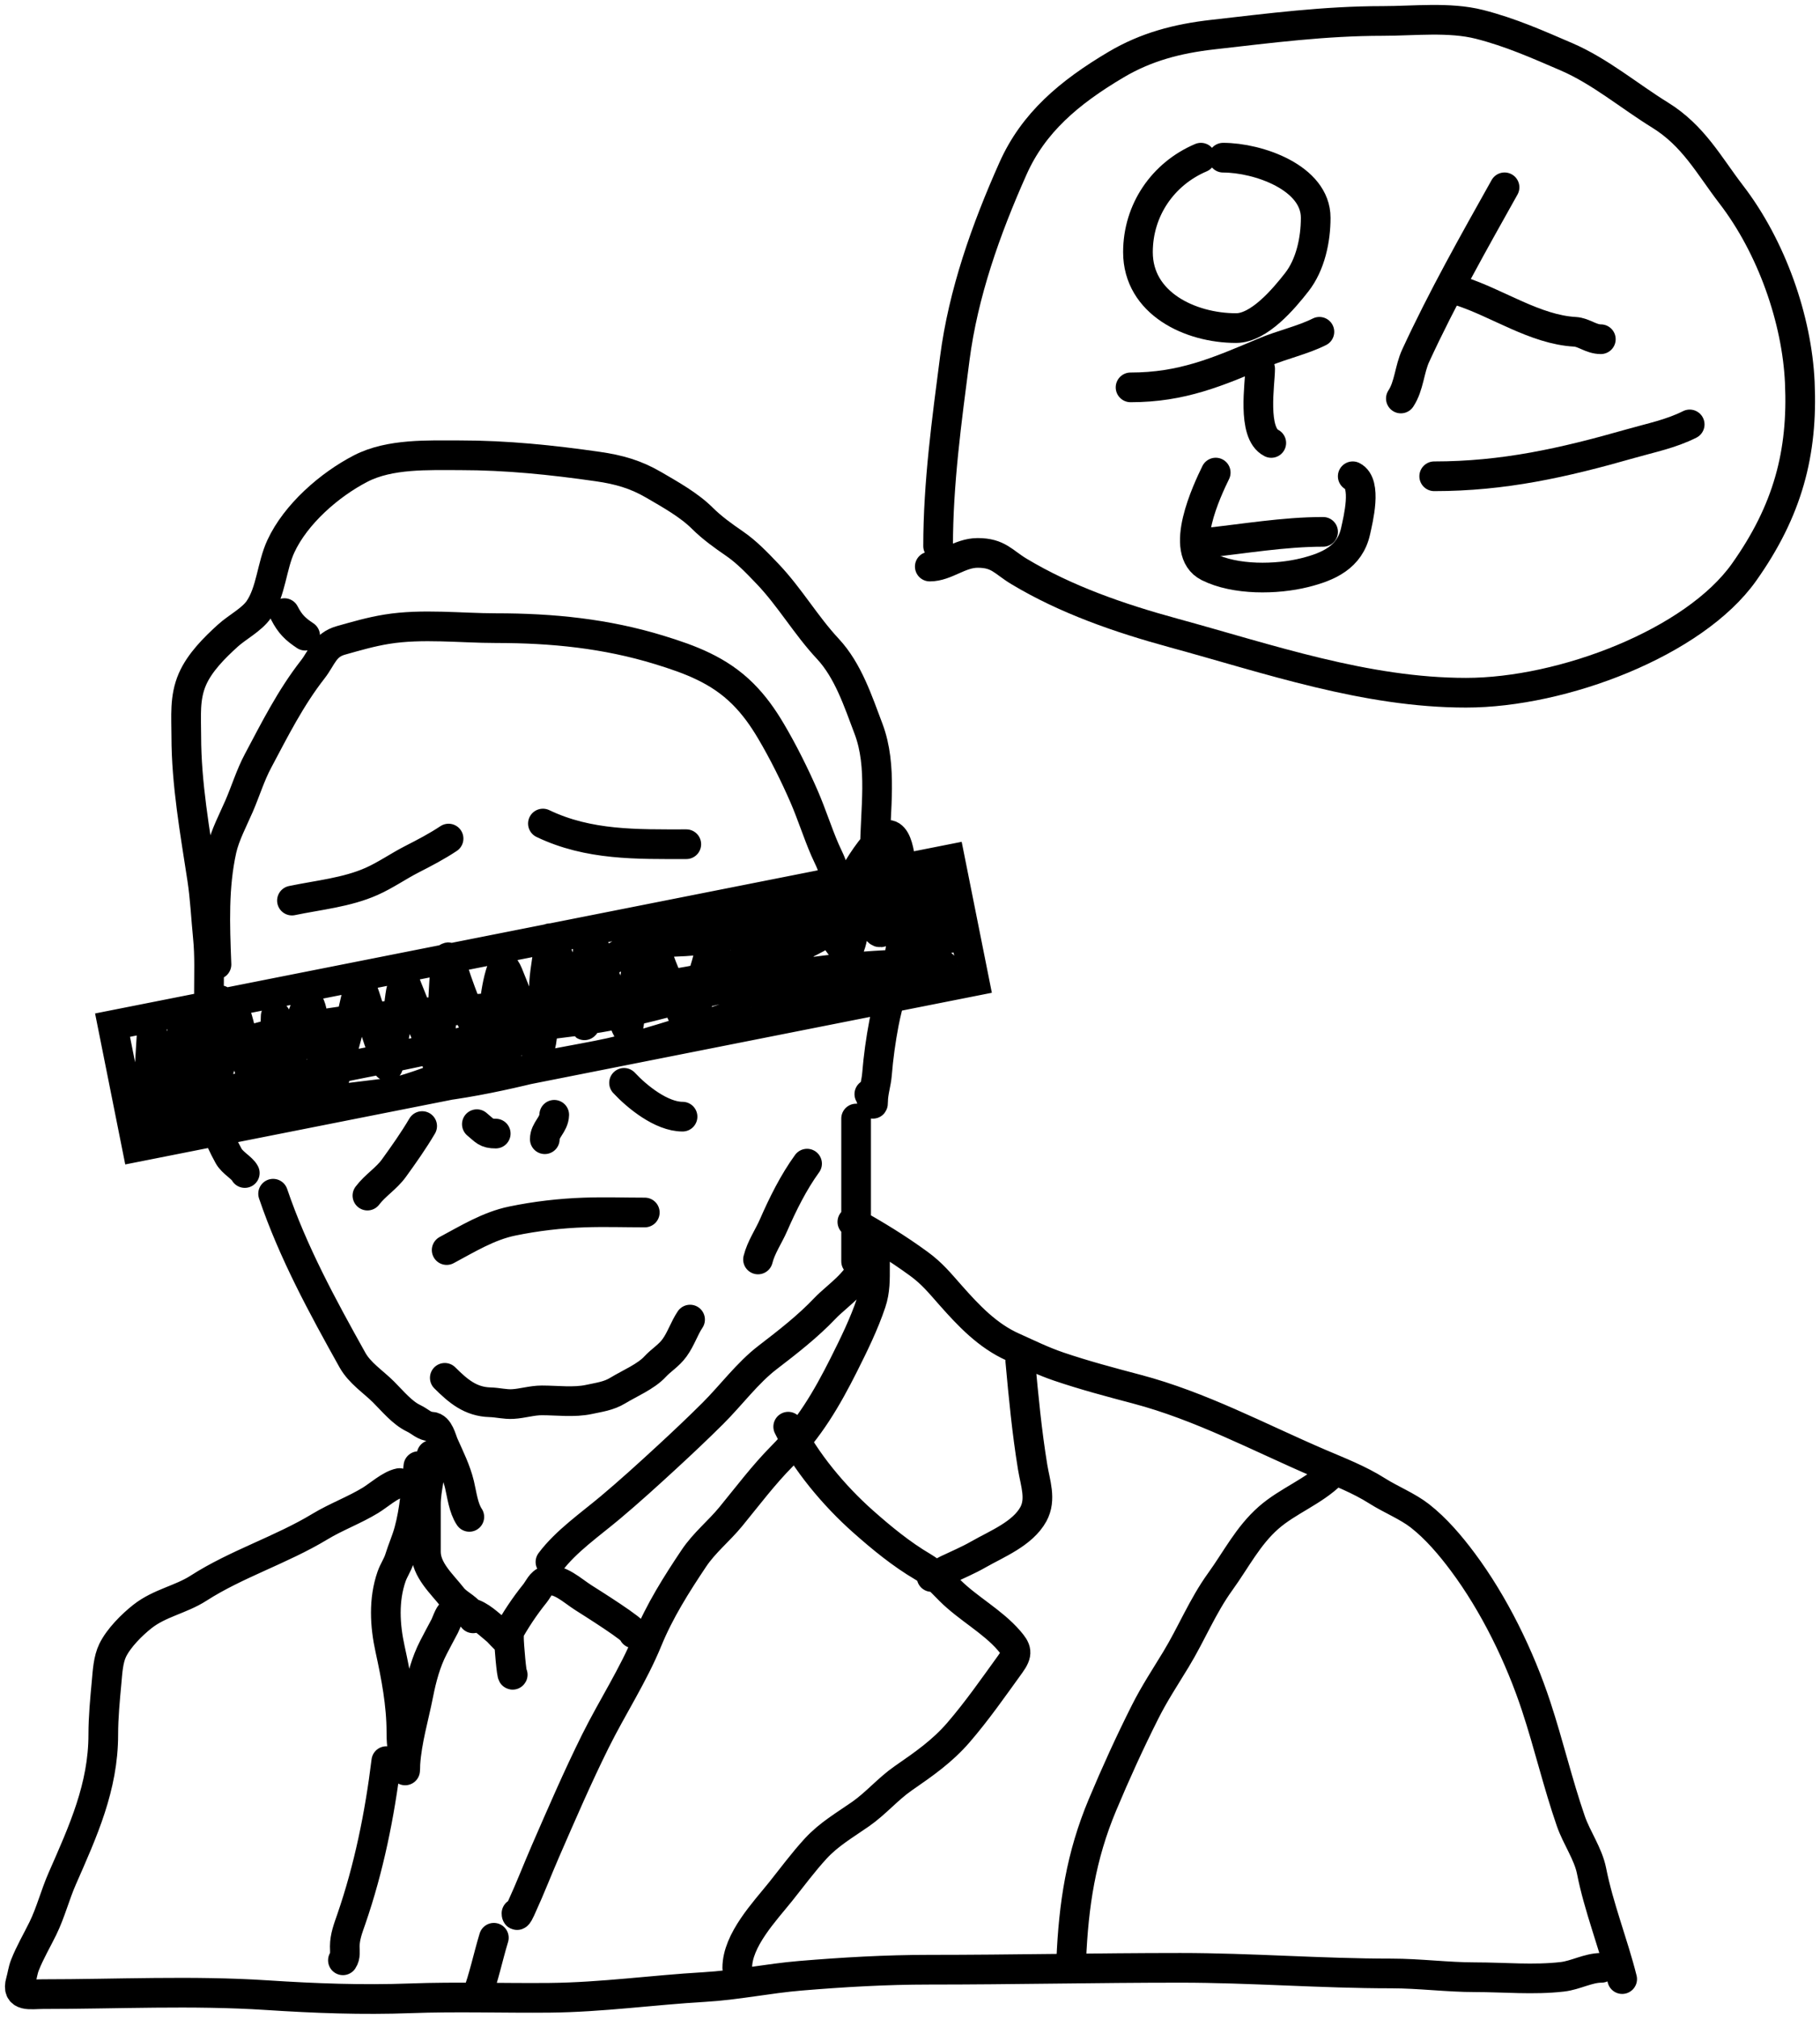 <svg width="92" height="102" viewBox="0 0 92 102" fill="none" xmlns="http://www.w3.org/2000/svg">
<path d="M60.705 7.967C58.78 8.785 57.523 10.62 57.523 12.74C57.523 15.323 60.159 16.577 62.483 16.577C63.643 16.577 64.88 15.117 65.551 14.258C66.242 13.376 66.508 12.112 66.508 11.003C66.508 8.972 63.596 7.967 61.828 7.967" stroke="black" stroke-width="1.5" stroke-linecap="round"/>
<path d="M57.149 19.572C59.739 19.572 61.53 18.802 63.887 17.804C64.824 17.408 65.838 17.193 66.695 16.764" stroke="black" stroke-width="1.5" stroke-linecap="round"/>
<path d="M63.7 18.636C63.7 19.358 63.273 21.886 64.262 22.38" stroke="black" stroke-width="1.5" stroke-linecap="round"/>
<path d="M61.454 23.877C61.027 24.752 59.541 27.871 61.08 28.64C62.442 29.321 64.524 29.289 65.957 28.931C67.153 28.632 68.238 28.154 68.525 26.831C68.651 26.253 69.113 24.431 68.38 24.064" stroke="black" stroke-width="1.5" stroke-linecap="round"/>
<path d="M60.892 27.434C62.885 27.224 64.883 26.872 66.882 26.872" stroke="black" stroke-width="1.5" stroke-linecap="round"/>
<path d="M76.054 9.464C74.484 12.269 72.907 15.056 71.562 17.971C71.246 18.654 71.228 19.511 70.813 20.134" stroke="black" stroke-width="1.5" stroke-linecap="round"/>
<path d="M73.808 14.705C75.699 15.313 77.607 16.653 79.611 16.764C80.071 16.79 80.422 17.139 80.921 17.139" stroke="black" stroke-width="1.5" stroke-linecap="round"/>
<path d="M72.498 24.064C76.001 24.064 79.024 23.385 82.397 22.422C83.471 22.115 84.443 21.929 85.413 21.444" stroke="black" stroke-width="1.5" stroke-linecap="round"/>
<path d="M47.421 27.592C47.421 24.435 47.856 21.254 48.263 18.116C48.69 14.825 49.826 11.605 51.21 8.506C52.236 6.208 54.025 4.681 56.425 3.26C57.915 2.379 59.486 1.954 61.313 1.748C64.199 1.422 66.962 1.059 69.896 1.059C71.469 1.059 73.264 0.845 74.784 1.231C76.361 1.632 77.727 2.243 79.181 2.868C80.878 3.598 82.374 4.864 83.905 5.807C85.611 6.858 86.394 8.372 87.506 9.817C89.563 12.487 90.836 16.157 90.979 19.322C91.141 22.893 90.366 25.804 88.161 28.912C85.642 32.464 79.002 35 74.106 35C69.031 35 64.123 33.291 59.337 31.985C56.569 31.23 53.883 30.296 51.514 28.874C50.71 28.392 50.475 27.936 49.421 27.936C48.51 27.936 47.827 28.625 47 28.625" stroke="black" stroke-width="1.5" stroke-linecap="round"/>
<path d="M10.562 50.154C10.562 49.224 10.601 48.285 10.509 47.359C10.412 46.384 10.365 45.358 10.217 44.395C9.856 42.035 9.417 39.595 9.417 37.201C9.417 36.2 9.318 35.256 9.725 34.321C10.096 33.468 10.845 32.726 11.516 32.117C11.986 31.689 12.724 31.314 13.084 30.793C13.704 29.895 13.736 28.595 14.197 27.602C14.951 25.975 16.653 24.489 18.234 23.673C19.703 22.915 21.64 23.003 23.252 23.003C25.61 23.003 27.887 23.238 30.22 23.573C31.267 23.723 32.126 23.961 33.05 24.501C33.876 24.984 34.827 25.51 35.508 26.189C35.99 26.668 36.56 27.076 37.119 27.46C37.742 27.887 38.262 28.432 38.783 28.978L38.799 28.994C39.929 30.179 40.732 31.588 41.846 32.781C42.876 33.885 43.38 35.446 43.902 36.821C44.625 38.727 44.23 40.955 44.23 42.939M10.943 48.73L10.939 48.63C10.866 46.722 10.791 44.809 11.208 42.928C11.369 42.203 11.792 41.408 12.088 40.724C12.413 39.972 12.656 39.169 13.042 38.446C13.889 36.854 14.688 35.258 15.808 33.825C16.285 33.215 16.394 32.59 17.238 32.354C18.03 32.132 18.743 31.922 19.559 31.79C21.333 31.502 23.297 31.737 25.08 31.737C27.919 31.737 30.618 32.008 33.315 32.834C34.899 33.319 36.343 33.855 37.548 35.054C38.123 35.627 38.566 36.253 38.979 36.953C39.585 37.977 40.175 39.16 40.648 40.249C41.03 41.129 41.316 42.047 41.697 42.928C41.861 43.307 42.079 43.67 42.137 44.078C42.174 44.337 42.323 44.481 42.323 44.743M14.377 30.977C14.667 31.539 14.935 31.791 15.426 32.117M11.134 50.534C10.714 50.998 10.276 52.009 10.276 52.627C10.276 53.43 10.13 54.403 10.318 55.185C10.583 56.285 11.014 57.424 11.558 58.408C11.749 58.753 12.244 59.009 12.374 59.267M42.704 45.123C43.132 44.254 43.584 43.446 44.209 42.696C44.379 42.492 44.634 42.116 44.946 42.185C45.584 42.326 45.562 44.364 45.608 44.753C45.768 46.097 45.633 47.48 45.375 48.804C45.187 49.77 44.874 50.708 44.686 51.683C44.525 52.518 44.399 53.427 44.331 54.278C44.294 54.742 44.135 55.187 44.135 55.649C44.135 56.054 44.034 55.325 43.944 55.28M13.805 60.312C14.811 63.271 16.297 65.996 17.811 68.708C18.185 69.379 18.852 69.797 19.39 70.332C19.84 70.781 20.331 71.386 20.91 71.661C21.258 71.827 21.428 72.062 21.816 72.083C22.196 72.104 22.32 72.722 22.436 72.985C22.734 73.656 23.053 74.286 23.226 75.005C23.35 75.525 23.423 76.19 23.724 76.64M43.276 56.514V63.729M22.484 69.615C23.159 70.287 23.786 70.823 24.773 70.849C25.16 70.859 25.532 70.962 25.923 70.939C26.418 70.91 26.892 70.754 27.391 70.754C28.16 70.754 29.018 70.869 29.77 70.707C30.281 70.596 30.769 70.538 31.227 70.258C31.81 69.903 32.652 69.552 33.113 69.051C33.427 68.711 33.805 68.501 34.099 68.096C34.424 67.648 34.586 67.116 34.883 66.672M21.34 56.894C20.905 57.633 20.41 58.331 19.909 59.025C19.528 59.551 18.963 59.889 18.573 60.407M31.545 54.711C32.198 55.413 33.435 56.419 34.502 56.419M22.579 63.16C23.638 62.593 24.701 61.939 25.891 61.694C27.091 61.446 28.318 61.303 29.542 61.261C30.573 61.226 31.58 61.261 32.594 61.261M24.105 56.799C24.509 57.131 24.565 57.274 25.059 57.274M28.016 56.325C28.001 56.834 27.539 57.075 27.539 57.559M14.758 45.502C16.1 45.222 17.527 45.091 18.785 44.532C19.497 44.216 20.129 43.767 20.82 43.414C21.467 43.083 22.079 42.765 22.675 42.369M27.444 41.61C29.762 42.72 32.193 42.654 34.692 42.654M40.797 58.793C40.114 59.734 39.567 60.839 39.101 61.904C38.848 62.482 38.473 63.013 38.317 63.634M21.816 73.507C21.816 74.368 21.53 75.168 21.53 76.023V78.407C21.53 79.321 22.342 80.031 22.866 80.701C23.18 81.104 23.739 81.242 23.915 81.766M21.149 74.077C21.03 75.175 20.966 76.289 20.672 77.357C20.542 77.831 20.34 78.281 20.195 78.75C20.094 79.077 19.904 79.334 19.792 79.657C19.385 80.832 19.454 82.112 19.718 83.317C20.019 84.691 20.29 86.105 20.29 87.515C20.29 87.922 20.314 88.412 20.46 88.791C20.483 88.853 20.491 88.991 20.491 89.127M20.491 89.127C20.491 89.411 20.46 89.682 20.486 89.198C20.488 89.174 20.489 89.15 20.491 89.127ZM20.491 89.127C20.567 87.931 20.924 86.764 21.154 85.595C21.315 84.78 21.531 83.97 21.912 83.233C22.099 82.87 22.293 82.511 22.484 82.151C22.545 82.037 22.708 81.545 22.828 81.492C23.025 81.405 23.589 81.447 23.782 81.492C24.267 81.606 24.725 82.066 25.102 82.373C25.195 82.449 25.558 82.863 25.578 82.837C25.674 82.716 25.716 82.524 25.733 82.402M25.733 82.402C25.75 82.275 25.74 82.223 25.733 82.402ZM25.733 82.402C25.73 82.478 25.727 82.596 25.727 82.769C25.727 83.085 25.867 84.716 25.918 84.615M25.631 82.621C26.058 81.85 26.497 81.184 27.046 80.501C27.209 80.298 27.355 79.926 27.634 79.868C28.28 79.733 28.914 80.355 29.489 80.722C29.79 80.914 32.215 82.43 32.022 82.526M27.825 78.918C28.602 77.876 29.857 77.005 30.856 76.165C31.813 75.362 32.772 74.491 33.691 73.644C34.479 72.918 35.275 72.168 36.033 71.413C36.94 70.511 37.781 69.369 38.794 68.592C39.809 67.812 40.835 67.018 41.713 66.092C42.297 65.476 43.658 64.6 43.658 63.634M43.563 62.875C44.266 62.875 44.23 63.435 44.23 63.993C44.23 64.635 44.245 65.203 44.039 65.818C43.68 66.891 43.164 67.94 42.657 68.951C41.782 70.691 40.898 72.196 39.514 73.592C38.594 74.521 37.774 75.612 36.944 76.624C36.345 77.356 35.609 77.935 35.074 78.734C34.199 80.04 33.339 81.401 32.742 82.858C32.017 84.631 30.945 86.264 30.093 87.979C29.194 89.79 28.395 91.642 27.587 93.496C27.174 94.443 26.805 95.407 26.373 96.344C26.321 96.458 26.108 96.966 26.108 96.671M20.195 74.931C19.721 75.026 19.146 75.549 18.722 75.807C17.902 76.306 16.992 76.636 16.173 77.131C14.205 78.32 11.963 79.006 10.037 80.242C9.134 80.822 8.071 80.988 7.202 81.671C6.67 82.09 6.003 82.754 5.697 83.38C5.467 83.853 5.437 84.462 5.39 84.973C5.309 85.851 5.221 86.755 5.221 87.636C5.221 90.283 4.201 92.516 3.149 94.909C2.786 95.734 2.563 96.624 2.169 97.43C1.866 98.049 1.515 98.639 1.262 99.282C1.152 99.563 1.127 99.826 1.045 100.11C0.811 100.925 1.532 100.753 2.153 100.753C5.934 100.753 9.714 100.56 13.492 100.806C15.93 100.965 18.305 101.054 20.746 100.964C23.09 100.877 25.443 100.961 27.788 100.938C30.424 100.912 32.993 100.546 35.614 100.394C37.245 100.3 38.835 99.959 40.458 99.825C42.625 99.645 44.784 99.519 46.959 99.519C51.195 99.519 55.433 99.424 59.671 99.424C63.23 99.424 66.769 99.709 70.332 99.709C71.755 99.709 73.156 99.899 74.571 99.899C76.021 99.899 77.536 100.046 78.98 99.877C79.646 99.8 80.287 99.424 80.951 99.424M43.086 61.736C44.266 62.393 45.356 63.057 46.45 63.856C47.124 64.348 47.509 64.832 48.051 65.443C48.968 66.478 49.918 67.486 51.198 68.059C51.984 68.411 52.694 68.765 53.519 69.046C54.809 69.484 56.139 69.837 57.456 70.185C60.695 71.039 63.622 72.616 66.681 73.929C67.69 74.362 68.697 74.746 69.622 75.332C70.302 75.763 71.147 76.099 71.773 76.587C72.593 77.226 73.318 78.082 73.935 78.908C75.531 81.044 76.825 83.699 77.655 86.218C78.286 88.13 78.743 90.097 79.404 92.009C79.694 92.848 80.282 93.663 80.453 94.53C80.816 96.368 81.546 98.186 82 99.993M54.15 99.044C54.268 96.225 54.643 93.78 55.729 91.191C56.402 89.586 57.1 88.055 57.88 86.503C58.351 85.565 58.903 84.732 59.448 83.834C60.233 82.541 60.791 81.145 61.684 79.91C62.486 78.802 63.083 77.599 64.127 76.682C65.094 75.833 66.402 75.362 67.312 74.457M51.574 68.761C51.738 70.557 51.908 72.347 52.2 74.13C52.329 74.921 52.648 75.752 52.237 76.503C51.692 77.496 50.387 78.006 49.455 78.539C48.924 78.842 48.4 79.058 47.855 79.319C47.559 79.461 47.416 79.678 47.092 79.678M39.843 72.083C40.688 73.826 42.177 75.588 43.626 76.872C44.562 77.702 45.563 78.525 46.647 79.161C47.199 79.486 47.575 79.916 48.024 80.364C48.94 81.275 50.166 81.918 51.002 82.885C51.394 83.338 51.47 83.523 51.066 84.082C50.22 85.251 49.392 86.443 48.448 87.536C47.631 88.482 46.706 89.123 45.699 89.82L45.661 89.846C44.889 90.381 44.279 91.112 43.51 91.65C42.705 92.212 41.9 92.673 41.231 93.401C40.603 94.084 40.032 94.859 39.451 95.585C38.654 96.579 37.268 98.028 37.268 99.424M19.527 88.981C19.196 91.682 18.648 94.389 17.758 96.966C17.603 97.413 17.429 97.859 17.429 98.338C17.429 98.587 17.474 98.835 17.334 99.044M24.964 97.905C24.665 98.889 24.464 99.895 24.105 100.848M7.69 51.913C7.613 53.107 7.526 54.287 7.526 55.483C7.526 55.601 7.521 55.721 7.526 55.839C7.543 56.205 7.829 55.171 7.973 54.835C8.205 54.295 8.479 53.777 8.727 53.246C8.883 52.912 9.056 52.581 9.188 52.237C9.226 52.138 9.194 51.896 9.293 51.936C9.387 51.973 9.405 52.871 9.416 52.954C9.528 53.796 9.705 54.631 9.809 55.474C9.847 55.787 9.866 56.118 9.95 56.423C10.022 56.681 10.592 55.223 10.658 55.067C11.119 53.98 11.475 52.959 11.735 51.812C11.747 51.76 11.87 51.274 11.922 51.274C11.988 51.274 12.301 52.653 12.324 52.762L12.331 52.792C12.539 53.767 12.745 54.737 13.032 55.693M13.936 51.338C13.871 52.94 13.854 54.537 13.854 56.14C13.854 56.789 13.894 56.402 13.982 55.967C14.195 54.901 14.656 53.913 14.922 52.862C15.081 52.233 15.178 51.568 15.419 50.963C15.658 50.366 15.743 51.036 15.826 51.383C16.048 52.316 16.201 53.245 16.474 54.163C16.544 54.399 16.581 54.637 16.648 54.871C16.773 55.312 16.793 54.869 16.876 54.606C17.36 53.081 17.758 51.5 18.108 49.941C18.188 49.589 18.176 49.584 18.328 49.995C18.681 50.953 18.903 51.947 19.264 52.904C19.384 53.224 19.446 53.556 19.588 53.867C19.629 53.958 19.67 53.682 19.688 53.584L19.693 53.557C19.794 53.012 19.895 52.469 20.012 51.926C20.142 51.325 20.154 50.717 20.263 50.114C20.284 50.002 20.327 49.894 20.341 49.781C20.343 49.762 20.341 49.516 20.364 49.521C20.456 49.539 20.568 49.872 20.592 49.931C20.827 50.506 21.054 51.085 21.286 51.662C21.57 52.368 21.928 53.115 22.135 53.849C22.241 54.225 22.165 53.288 22.172 53.191C22.229 52.314 22.353 51.444 22.4 50.566C22.433 49.944 22.456 49.306 22.546 48.69C22.651 47.964 22.795 48.629 22.907 48.986C23.387 50.525 24.081 51.987 24.582 53.52C24.732 53.978 24.748 53.725 24.783 53.346C24.855 52.569 24.824 51.779 24.947 51.009C25.041 50.427 25.11 49.812 25.276 49.247C25.398 48.832 25.473 48.7 25.692 49.224C26.153 50.332 26.562 51.467 26.965 52.598C27.043 52.814 27.086 53.035 27.148 53.255C27.199 53.435 27.362 52.664 27.367 52.634C27.511 51.746 27.495 50.851 27.495 49.954C27.495 49.162 27.701 48.421 27.741 47.64C27.777 46.954 28.093 47.95 28.152 48.124C28.516 49.188 28.921 50.228 29.335 51.274C29.38 51.388 29.545 51.899 29.554 51.789C29.617 51.033 29.625 50.288 29.631 49.53L29.631 49.52C29.637 48.97 29.642 48.349 29.755 47.809C29.895 47.137 30.283 48.552 30.353 48.735C30.698 49.637 31.014 50.58 31.458 51.438C31.685 51.878 31.715 52.325 31.814 51.602C31.937 50.702 32.017 49.76 32.197 48.872C32.313 48.3 32.55 47.764 32.676 47.197C32.691 47.13 32.813 47.251 32.845 47.311C33.108 47.792 33.264 48.352 33.466 48.859C33.918 49.992 34.381 51.102 34.936 52.187C35.005 52.32 35.046 51.905 35.073 51.758C35.178 51.194 35.262 50.63 35.347 50.064C35.457 49.338 35.815 48.602 35.877 47.886C35.912 47.472 36.33 48.478 36.37 48.562C36.677 49.208 37.066 49.813 37.356 50.466C37.388 50.537 37.531 49.461 37.539 49.338C37.591 48.521 37.771 47.729 37.844 46.918C37.868 46.661 38.41 47.85 38.474 47.982C38.566 48.17 39.714 50.308 39.84 50.141C40.007 49.919 40.015 49.517 40.086 49.256C40.261 48.612 40.458 47.972 40.638 47.329C40.666 47.232 41.108 45.319 41.337 45.658C41.821 46.377 42.045 47.389 42.679 47.996C43.052 48.353 43.221 46.441 43.231 46.38C43.288 46.063 43.267 45.269 43.524 45.462C43.76 45.639 43.885 46.152 44.012 46.407C44.298 46.98 44.519 47.539 44.784 46.622C44.974 45.963 45.081 46.103 45.336 46.722C45.506 47.133 45.685 47.534 45.884 47.932C45.97 48.104 46.055 48.364 46.167 48.06C46.489 47.185 46.594 46.25 47.089 45.439C47.232 45.206 47.279 45.564 47.299 45.667M44.094 45.996C42.607 46.132 41.135 46.304 39.657 46.489M7.69 56.515C7.788 57.037 10.35 56.468 10.594 56.428C14.487 55.795 18.41 55.401 22.318 54.88C23.9 54.669 25.436 54.345 26.983 53.967C28.678 53.553 30.434 53.364 32.106 52.871L32.161 52.855C33.827 52.364 35.494 51.873 37.123 51.269C38.288 50.838 39.407 50.353 40.606 50.018C42.219 49.568 43.826 49.441 45.455 49.119C46.128 48.986 46.886 49.012 47.537 48.831C48.092 48.677 46.606 48.708 46.56 48.708C43.452 48.725 40.227 49.133 37.192 49.785C34.876 50.283 32.648 51.017 30.307 51.415C28.61 51.704 26.898 51.79 25.221 52.205C22.96 52.765 20.678 53.265 18.392 53.702C15.545 54.247 12.802 55.008 9.9 55.245C9.428 55.284 8.957 55.282 8.485 55.282C8.179 55.282 8.218 55.195 8.403 54.981C10.176 52.924 13.379 52.261 15.913 51.812C20.096 51.072 24.368 51.07 28.581 50.598C30.135 50.424 31.66 50.157 33.192 49.858C34.085 49.684 34.987 49.587 35.868 49.347C38.004 48.765 40.125 48.174 41.994 46.978C42.068 46.931 42.61 46.44 42.579 46.425C42.38 46.331 41.979 46.418 41.784 46.444C40.681 46.586 39.584 46.778 38.488 46.964C37.396 47.149 36.302 47.346 35.206 47.503C34.425 47.614 33.623 47.556 32.85 47.685C32.156 47.801 31.517 48.209 30.887 48.498C30.824 48.527 30.772 48.557 30.755 48.568M30.755 48.568C30.747 48.572 30.747 48.573 30.755 48.568ZM30.755 48.568C30.768 48.559 30.805 48.535 30.873 48.489C31.45 48.096 32.094 47.806 32.763 47.612C34.596 47.082 36.484 46.699 38.352 46.319L38.415 46.307C40.403 45.903 42.477 45.549 44.409 44.928C45.386 44.614 46.35 44.353 47.381 44.353M48.121 46.325C47.984 46.56 46.98 46.975 46.98 47.27C46.98 47.459 47.889 47.393 48.039 47.393M26.509 52.406C24.345 53.536 22.213 54.604 19.843 55.227C19.318 55.365 18.671 55.611 18.127 55.611M5.689 51.795L6.92 57.952L49.255 49.57L48.024 43.414L5.689 51.795Z" stroke="black" stroke-width="1.5" stroke-linecap="round"/>
</svg>
